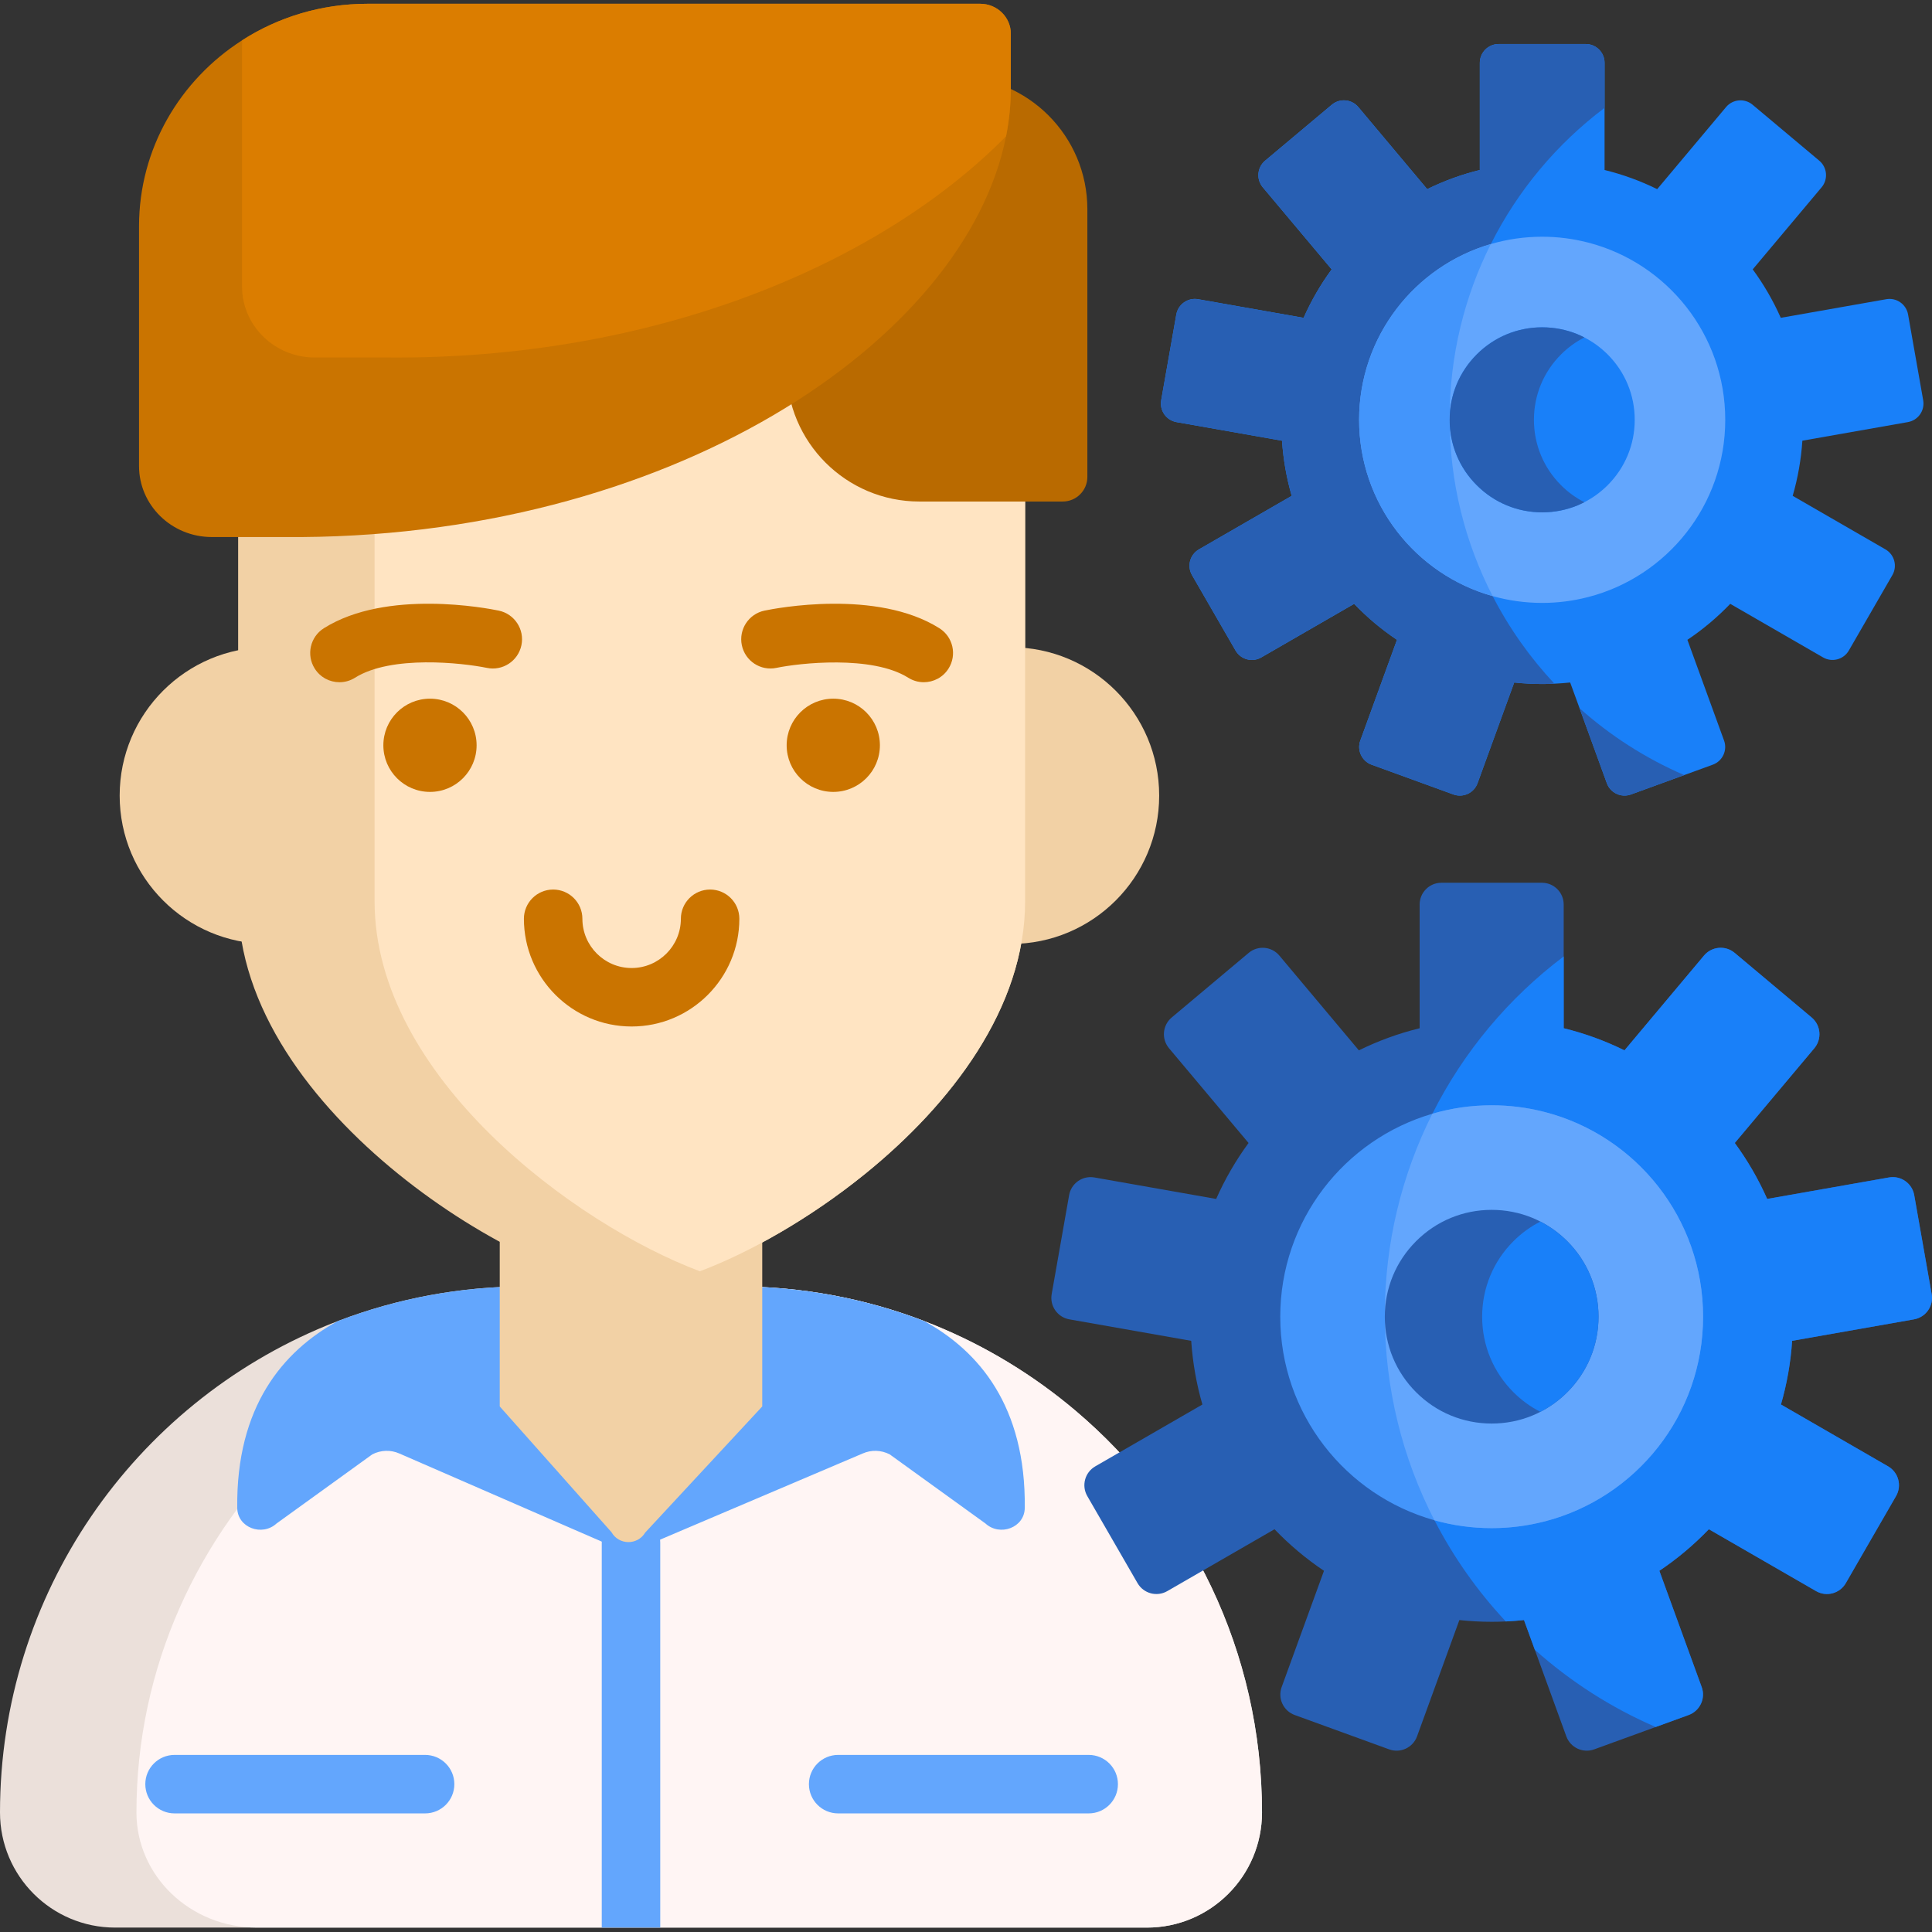 <svg height="512pt" viewBox="0 -1 512.001 512" width="512pt" xmlns="http://www.w3.org/2000/svg"><rect x="0" y="-1" width="512.001" height="512" fill="#333333" stroke="none"/><path d="m334.445 479.32c0 8.422-3.41 16.059-8.938 21.574-5.516 5.527-13.152 8.938-21.57 8.938h-273.426c-16.852 0-30.512-13.66-30.512-30.512 0-57.922 35.465-108.133 86.633-129.078.922-.371 1.84-.742 2.77-1.082.012 0 .02-.012.02-.012.137-.051.281-.102.414-.164 15.395-5.859 32.113-9.074 49.574-9.074h55.625c17.41 0 34.078 3.184 49.441 9.012.152.062.309.125.465.188.961.359 1.922.742 2.871 1.133 13.605 5.57 26.129 13.227 37.184 22.578 30.242 25.57 49.449 63.789 49.449 106.5zm0 0" fill="#ebe0da"/><path d="m334.445 479.32c0 8.422-3.41 16.059-8.938 21.574-5.516 5.527-13.152 8.938-21.57 8.938h-235.859c-17.629 0-31.918-13.66-31.918-30.512 0-38.496 16.328-73.344 42.723-98.578 2.883-2.758 5.891-5.402 9.012-7.914 11.57-9.359 24.672-17.016 38.898-22.586 17.027-6.652 35.676-10.332 55.215-10.332h13.027c17.41 0 34.078 3.184 49.441 9.012.152.062.309.125.465.188.961.359 1.922.742 2.871 1.133 13.605 5.57 26.129 13.227 37.184 22.578 30.242 25.57 49.449 63.789 49.449 106.5zm0 0" fill="#fff5f4"/><path d="m271.574 398.629c-.059 5.238-6.609 7.613-10.414 4.113l-25.363-18.309c-2.254-1.18-4.91-1.262-7.234-.219l-55.707 23.691c-3.773 2.871-9.012 2.844-12.75-.082l-54.223-23.609c-2.324-1.043-4.98-.961-7.242.219l-25.355 18.309c-3.812 3.5-10.352 1.125-10.414-4.113-.312-26.883 12.109-41.523 26.531-49.469.012 0 .02-.012.02-.012.137-.051.281-.102.414-.164 15.395-5.859 32.113-9.074 49.574-9.074h55.625c17.41 0 34.078 3.184 49.441 9.012.152.07.297.125.453.188h.012c14.473 7.934 26.945 22.574 26.633 49.52zm0 0" fill="#63a6fd"/><path d="m174.973 407.824v102.008h-15.5v-102.008c0-4.277 3.473-7.75 7.75-7.75s7.75 3.473 7.75 7.75zm0 0" fill="#63a6fd"/><path d="m288.52 464.07h-66.402c-4.277 0-7.746 3.469-7.746 7.75s3.469 7.75 7.746 7.75h66.402c4.281 0 7.746-3.469 7.746-7.75s-3.469-7.75-7.746-7.75zm0 0" fill="#63a6fd"/><path d="m112.656 464.07h-66.398c-4.277 0-7.75 3.469-7.75 7.75s3.473 7.75 7.75 7.75h66.398c4.281 0 7.75-3.469 7.75-7.75s-3.469-7.75-7.75-7.75zm0 0" fill="#63a6fd"/><path d="m132.438 296.336v75.387l29.621 33.332c1.941 3.441 6.871 3.492 8.906.125.012-.012.02-.031.031-.043l31.008-33.414v-75.387zm0 0" fill="#f2d1a5"/><path d="m110.34 209.836c0 21.715-17.602 39.316-39.316 39.316-21.711 0-39.312-17.602-39.312-39.316 0-21.711 17.602-39.312 39.312-39.312 21.715 0 39.316 17.602 39.316 39.312zm0 0" fill="#f2d1a5"/><path d="m307.195 209.844c0 21.711-17.602 39.312-39.312 39.312-21.715 0-39.316-17.602-39.316-39.312s17.602-39.312 39.316-39.312c21.711 0 39.312 17.602 39.312 39.312zm0 0" fill="#f2d1a5"/><path d="m271.668 55.039v182.812c0 28.219-19.609 53.777-42.453 72.273-14.703 11.902-30.738 20.891-43.746 25.777-7.199 2.707-13.473 4.164-18.082 4.164-25.828-.008-104.277-45.77-104.277-102.215v-182.812c0-18.641 15.105-33.746 33.742-33.746h141.074c18.637 0 33.742 15.105 33.742 33.746zm0 0" fill="#f2d1a5"/><path d="m271.668 55.039v182.812c0 28.219-19.609 53.777-42.453 72.273-14.703 11.902-30.738 20.891-43.746 25.777-33.215-12.492-86.199-51.668-86.199-98.051v-182.812c0-18.641 15.105-33.746 33.746-33.746h104.91c18.637 0 33.742 15.105 33.742 33.746zm0 0" fill="#ffe4c2"/><g fill="#ca7400"><path d="m188.188 234.738c-4.281 0-7.75 3.469-7.75 7.746 0 7.195-5.855 13.051-13.051 13.051-7.195 0-13.047-5.855-13.047-13.051 0-4.277-3.469-7.746-7.75-7.746-4.277 0-7.75 3.469-7.75 7.746 0 15.742 12.809 28.547 28.547 28.547 15.742 0 28.547-12.805 28.547-28.547 0-4.277-3.469-7.746-7.746-7.746zm0 0"/><path d="m233.184 196.508c0 6.824-5.531 12.355-12.355 12.355s-12.355-5.531-12.355-12.355c0-6.82 5.531-12.352 12.355-12.352s12.355 5.531 12.355 12.352zm0 0"/><path d="m126.305 196.508c0 6.824-5.531 12.355-12.355 12.355s-12.355-5.531-12.355-12.355c0-6.82 5.531-12.352 12.355-12.352s12.355 5.531 12.355 12.352zm0 0"/><path d="m248.945 165.484c-16.633-10.453-43.352-5.289-46.344-4.664-4.191.875-6.879 4.977-6.008 9.168.875 4.191 4.98 6.883 9.168 6.004 5.996-1.25 25.285-3.453 34.934 2.613 1.281.805 2.707 1.188 4.117 1.188 2.578 0 5.098-1.281 6.566-3.625 2.281-3.621 1.188-8.406-2.434-10.684zm0 0"/><path d="m132.176 160.82c-2.992-.625-29.715-5.793-46.344 4.664-3.621 2.277-4.715 7.062-2.434 10.684 1.469 2.344 3.988 3.629 6.566 3.629 1.406 0 2.836-.387 4.117-1.191 9.633-6.055 28.473-3.938 34.934-2.613 4.191.883 8.293-1.812 9.168-6.004.871-4.191-1.816-8.293-6.008-9.168zm0 0"/></g><path d="m281.637 131.91h-37.977c-19.434 0-35.188-15.754-35.188-35.184v-42.262c0-19.43 15.754-35.184 35.188-35.184h9.32c19.43 0 35.184 15.754 35.184 35.184v70.918c0 3.605-2.922 6.527-6.527 6.527zm0 0" fill="#b96a00"/><path d="m267.879 7.934v14.52c0 4.215-.426 8.441-1.262 12.656-10.797 54.488-89.652 107.152-191.535 106.211h-18.949c-10.652 0-19.289-8.43-19.289-18.824v-63.531c0-20.613 10.871-38.766 27.328-49.293 9.535-6.117 20.965-9.672 33.227-9.672h162.359c4.484 0 8.121 3.555 8.121 7.934zm0 0" fill="#ca7400"/><path d="m267.879 7.934v14.52c0 4.215-.426 8.441-1.262 12.656-33.395 33.898-93.227 59.285-164.238 58.633h-18.949c-10.652 0-19.289-8.43-19.289-18.824v-63.543c0-.566.012-1.137.031-1.703 9.535-6.117 20.965-9.672 33.227-9.672h162.359c4.484 0 8.121 3.555 8.121 7.934zm0 0" fill="#db7d00"/><path d="m507.23 348.641-32.297 5.691c-.383 5.816-1.395 11.465-2.961 16.875l28.391 16.387c2.758 1.594 3.707 5.121 2.113 7.879l-13.32 23.078c-1.594 2.758-5.121 3.703-7.879 2.109l-28.414-16.395c-3.957 4.117-8.348 7.82-13.113 11.012l11.219 30.82c1.09 2.992-.461 6.297-3.453 7.395l-8.742 3.18-16.293 5.926c-2.992 1.09-6.301-.449-7.391-3.441l-8.348-22.953-2.871-7.871c-1.594.168-3.199.293-4.82.367-1.238.066-2.484.094-3.742.094-2.891 0-5.75-.16-8.562-.461l-11.219 30.824c-1.09 2.992-4.402 4.531-7.395 3.441l-25.035-9.105c-2.992-1.098-4.539-4.398-3.449-7.391l11.219-30.824c-4.766-3.191-9.156-6.895-13.113-11.012l-28.414 16.395c-2.758 1.594-6.285.648-7.879-2.109l-13.32-23.074c-1.594-2.758-.645-6.285 2.113-7.879l28.391-16.387c-1.566-5.414-2.57-11.062-2.965-16.875l-32.293-5.695c-3.145-.555-5.234-3.547-4.684-6.688l4.625-26.238c.555-3.133 3.547-5.23 6.688-4.68l32.277 5.695c2.336-5.273 5.219-10.234 8.586-14.828l-21.09-25.121c-2.043-2.449-1.723-6.078.715-8.133l20.41-17.129c2.438-2.043 6.078-1.727 8.125.715l21.074 25.117c5.086-2.504 10.48-4.484 16.105-5.859v-32.785c0-3.188 2.582-5.77 5.77-5.77h26.641c3.188 0 5.766 2.582 5.766 5.77v32.785c5.629 1.379 11.023 3.355 16.105 5.859l21.078-25.117c2.047-2.441 5.684-2.758 8.125-.715l20.41 17.129c2.438 2.055 2.758 5.684.711 8.133l-21.086 25.121c3.367 4.594 6.246 9.555 8.582 14.828l32.289-5.695c3.133-.551 6.125 1.547 6.676 4.68l4.625 26.238c.555 3.141-1.535 6.133-4.68 6.688zm0 0" fill="#285fb3"/><path d="m507.23 348.641-32.297 5.691c-.383 5.816-1.395 11.465-2.961 16.875l28.391 16.387c2.758 1.594 3.707 5.121 2.113 7.879l-13.32 23.078c-1.594 2.758-5.121 3.703-7.879 2.109l-28.414-16.395c-3.957 4.117-8.348 7.82-13.113 11.012l11.219 30.82c1.09 2.992-.461 6.297-3.453 7.395l-8.742 3.18c-11.789-5.094-22.586-12.035-32.031-20.469l-2.871-7.871c-1.594.168-3.199.293-4.82.367-7.469-7.984-13.844-16.996-18.902-26.809h-.008c-8.406-16.305-13.152-34.801-13.152-54.414 0-19.172 4.543-37.285 12.598-53.324h.012c8.254-16.445 20.223-30.703 34.801-41.688v19.023c5.625 1.379 11.02 3.359 16.105 5.863l21.074-25.121c2.047-2.438 5.688-2.758 8.125-.711l20.41 17.129c2.438 2.055 2.758 5.684.715 8.133l-21.09 25.117c3.367 4.598 6.25 9.559 8.586 14.832l32.285-5.695c3.133-.555 6.125 1.547 6.68 4.68l4.625 26.238c.551 3.141-1.539 6.133-4.684 6.688zm0 0" fill="#1980f9"/><path d="m451.336 347.945c0 26.059-17.785 47.949-41.875 54.219-.102.027-.215.055-.316.074-4.43 1.133-9.062 1.734-13.836 1.734-5.254 0-10.34-.723-15.16-2.082-23.582-6.602-40.867-28.25-40.867-53.945 0-25.484 17.016-47 40.316-53.793 4.98-1.461 10.262-2.242 15.711-2.242 4.773 0 9.406.602 13.836 1.734.102.02.215.047.316.078 24.09 6.262 41.875 28.164 41.875 54.223zm0 0" fill="#4395fb"/><path d="m451.336 347.945c0 26.059-17.785 47.949-41.875 54.219-.102.027-.215.055-.316.074-4.43 1.133-9.062 1.734-13.836 1.734-5.254 0-10.34-.723-15.16-2.082h-.008c-8.406-16.301-13.152-34.801-13.152-54.414 0-19.172 4.543-37.285 12.598-53.324h.012c4.98-1.461 10.262-2.242 15.711-2.242 4.773 0 9.41.602 13.836 1.734.102.02.215.047.32.078 24.086 6.262 41.871 28.164 41.871 54.223zm0 0" fill="#63a6fd"/><path d="m423.625 347.945c0 7.559-2.945 14.672-8.289 20.016-2.133 2.121-4.531 3.867-7.121 5.188-.695.367-1.398.688-2.113.984-3.383 1.398-7.031 2.121-10.793 2.121-7.562 0-14.672-2.945-20.02-8.293-5.355-5.344-8.301-12.453-8.301-20.016 0-7.57 2.945-14.68 8.301-20.027 5.348-5.348 12.457-8.293 20.02-8.293 3.762 0 7.41.734 10.793 2.121.715.301 1.418.621 2.113.984 2.59 1.324 4.988 3.066 7.121 5.188 5.344 5.348 8.289 12.457 8.289 20.027zm0 0" fill="#285fb3"/><path d="m423.625 347.945c0 7.559-2.945 14.672-8.289 20.016-2.133 2.121-4.531 3.867-7.121 5.188-2.598-1.32-5.008-3.066-7.129-5.188-5.355-5.344-8.301-12.453-8.301-20.016 0-7.57 2.945-14.68 8.301-20.027 2.121-2.121 4.531-3.863 7.129-5.188 2.59 1.324 4.988 3.066 7.121 5.188 5.344 5.348 8.289 12.457 8.289 20.027zm0 0" fill="#1980f9"/><path d="m505.613 110.859-27.965 4.93c-.332 5.039-1.211 9.926-2.566 14.613l24.586 14.191c2.387 1.383 3.207 4.434 1.828 6.824l-11.535 19.98c-1.379 2.387-4.434 3.207-6.824 1.828l-24.602-14.199c-3.43 3.566-7.23 6.773-11.355 9.535l9.715 26.691c.941 2.59-.398 5.449-2.988 6.398l-7.57 2.754-14.109 5.137c-2.59.941-5.457-.391-6.402-2.984l-7.227-19.875-2.488-6.812c-1.379.145-2.77.25-4.172.316-1.074.055-2.152.082-3.242.082-2.504 0-4.98-.141-7.418-.398l-9.715 26.691c-.941 2.59-3.809 3.922-6.398 2.98l-21.68-7.887c-2.59-.953-3.93-3.812-2.988-6.402l9.715-26.691c-4.129-2.762-7.93-5.969-11.355-9.535l-24.605 14.199c-2.387 1.383-5.441.559-6.82-1.828l-11.535-19.98c-1.379-2.387-.559-5.441 1.828-6.824l24.586-14.188c-1.355-4.688-2.223-9.578-2.566-14.613l-27.965-4.93c-2.723-.48-4.531-3.074-4.055-5.793l4.008-22.719c.477-2.715 3.07-4.531 5.789-4.055l27.949 4.934c2.023-4.566 4.52-8.863 7.434-12.844l-18.262-21.754c-1.77-2.117-1.492-5.262.617-7.043l17.676-14.828c2.113-1.773 5.262-1.496 7.035.617l18.25 21.75c4.402-2.168 9.074-3.883 13.945-5.074v-28.391c0-2.762 2.234-4.996 4.996-4.996h23.07c2.762 0 4.996 2.234 4.996 4.996v28.391c4.871 1.191 9.543 2.906 13.945 5.074l18.25-21.75c1.77-2.113 4.922-2.391 7.035-.617l17.676 14.828c2.109 1.781 2.387 4.926.617 7.043l-18.262 21.754c2.918 3.98 5.41 8.277 7.434 12.84l27.957-4.93c2.711-.48 5.305 1.34 5.781 4.055l4.004 22.719c.48 2.719-1.328 5.312-4.051 5.789zm0 0" fill="#1980f9"/><path d="m395.078 63.68c-6.973 13.887-10.91 29.57-10.91 46.176 0 8.492 1.023 16.738 2.965 24.633 1.945 7.891 4.797 15.426 8.434 22.48 4.379 8.504 9.906 16.305 16.375 23.215-1.074.062-2.16.082-3.246.082-2.5 0-4.98-.133-7.418-.391l-9.711 26.688c-.941 2.594-3.812 3.926-6.406 2.977l-21.676-7.883c-2.594-.953-3.926-3.812-2.984-6.406l9.711-26.688c-4.125-2.758-7.926-5.973-11.355-9.539l-24.602 14.199c-2.387 1.383-5.445.566-6.828-1.82l-11.531-19.98c-1.383-2.387-.559-5.445 1.828-6.832l24.59-14.184c-1.363-4.691-2.23-9.578-2.57-14.609l-27.961-4.941c-2.727-.473-4.535-3.066-4.059-5.785l4.008-22.719c.477-2.719 3.07-4.535 5.785-4.051l27.949 4.93c2.023-4.566 4.527-8.867 7.438-12.844l-18.254-21.75c-1.777-2.125-1.5-5.27.609-7.047l17.676-14.824c2.109-1.777 5.262-1.5 7.039.609l18.246 21.758c4.398-2.168 9.07-3.883 13.945-5.082v-28.383c0-2.77 2.234-5 5.004-5h23.059c2.77 0 5 2.23 5 5v11.914c-12.625 9.516-22.988 21.852-30.137 36.098zm0 0" fill="#285fb3"/><path d="m446.336 204.402-14.113 5.137c-2.582.949-5.457-.383-6.395-2.977l-7.234-19.879c8.184 7.305 17.535 13.316 27.742 17.719zm0 0" fill="#285fb3"/><path d="m457.211 110.262c0 22.562-15.398 41.52-36.258 46.945-.09.027-.188.051-.277.066-3.836.984-7.848 1.504-11.98 1.504-4.547 0-8.953-.625-13.125-1.805-20.422-5.719-35.391-24.465-35.391-46.711 0-22.07 14.734-40.703 34.91-46.586 4.312-1.266 8.887-1.941 13.605-1.941 4.133 0 8.145.52 11.98 1.504.09.016.188.039.277.066 20.859 5.426 36.258 24.391 36.258 46.957zm0 0" fill="#63a6fd"/><path d="m433.219 110.262c0 6.543-2.551 12.703-7.184 17.332-1.844 1.836-3.922 3.348-6.164 4.492-.602.316-1.211.59-1.828.852-2.93 1.211-6.09 1.836-9.348 1.836-6.547 0-12.703-2.551-17.336-7.18-4.637-4.629-7.188-10.789-7.188-17.332 0-6.555 2.551-12.715 7.188-17.344 4.633-4.629 10.789-7.18 17.336-7.18 3.258 0 6.418.633 9.348 1.836.617.262 1.227.535 1.828.852 2.242 1.148 4.32 2.656 6.164 4.492 4.633 4.629 7.184 10.785 7.184 17.344zm0 0" fill="#1980f9"/><path d="m395.566 156.969c-20.418-5.715-35.387-24.465-35.387-46.711 0-22.07 14.73-40.688 34.898-46.578-6.973 13.887-10.91 29.57-10.91 46.176 0 8.492 1.023 16.738 2.965 24.633 1.945 7.891 4.797 15.426 8.434 22.48zm0 0" fill="#4395fb"/><path d="m413.699 127.594c1.836 1.84 3.926 3.348 6.176 4.496-.609.309-1.219.59-1.828.848-2.934 1.207-6.094 1.84-9.352 1.84-6.551 0-12.707-2.555-17.336-7.184-4.641-4.629-7.191-10.785-7.191-17.336 0-6.551 2.551-12.707 7.191-17.336 4.629-4.629 10.785-7.18 17.336-7.18 3.258 0 6.418.629 9.352 1.828.609.266 1.219.535 1.828.855-2.25 1.148-4.34 2.656-6.176 4.496-4.641 4.629-7.191 10.785-7.191 17.336 0 6.551 2.551 12.707 7.191 17.336zm0 0" fill="#285fb3"/></svg>